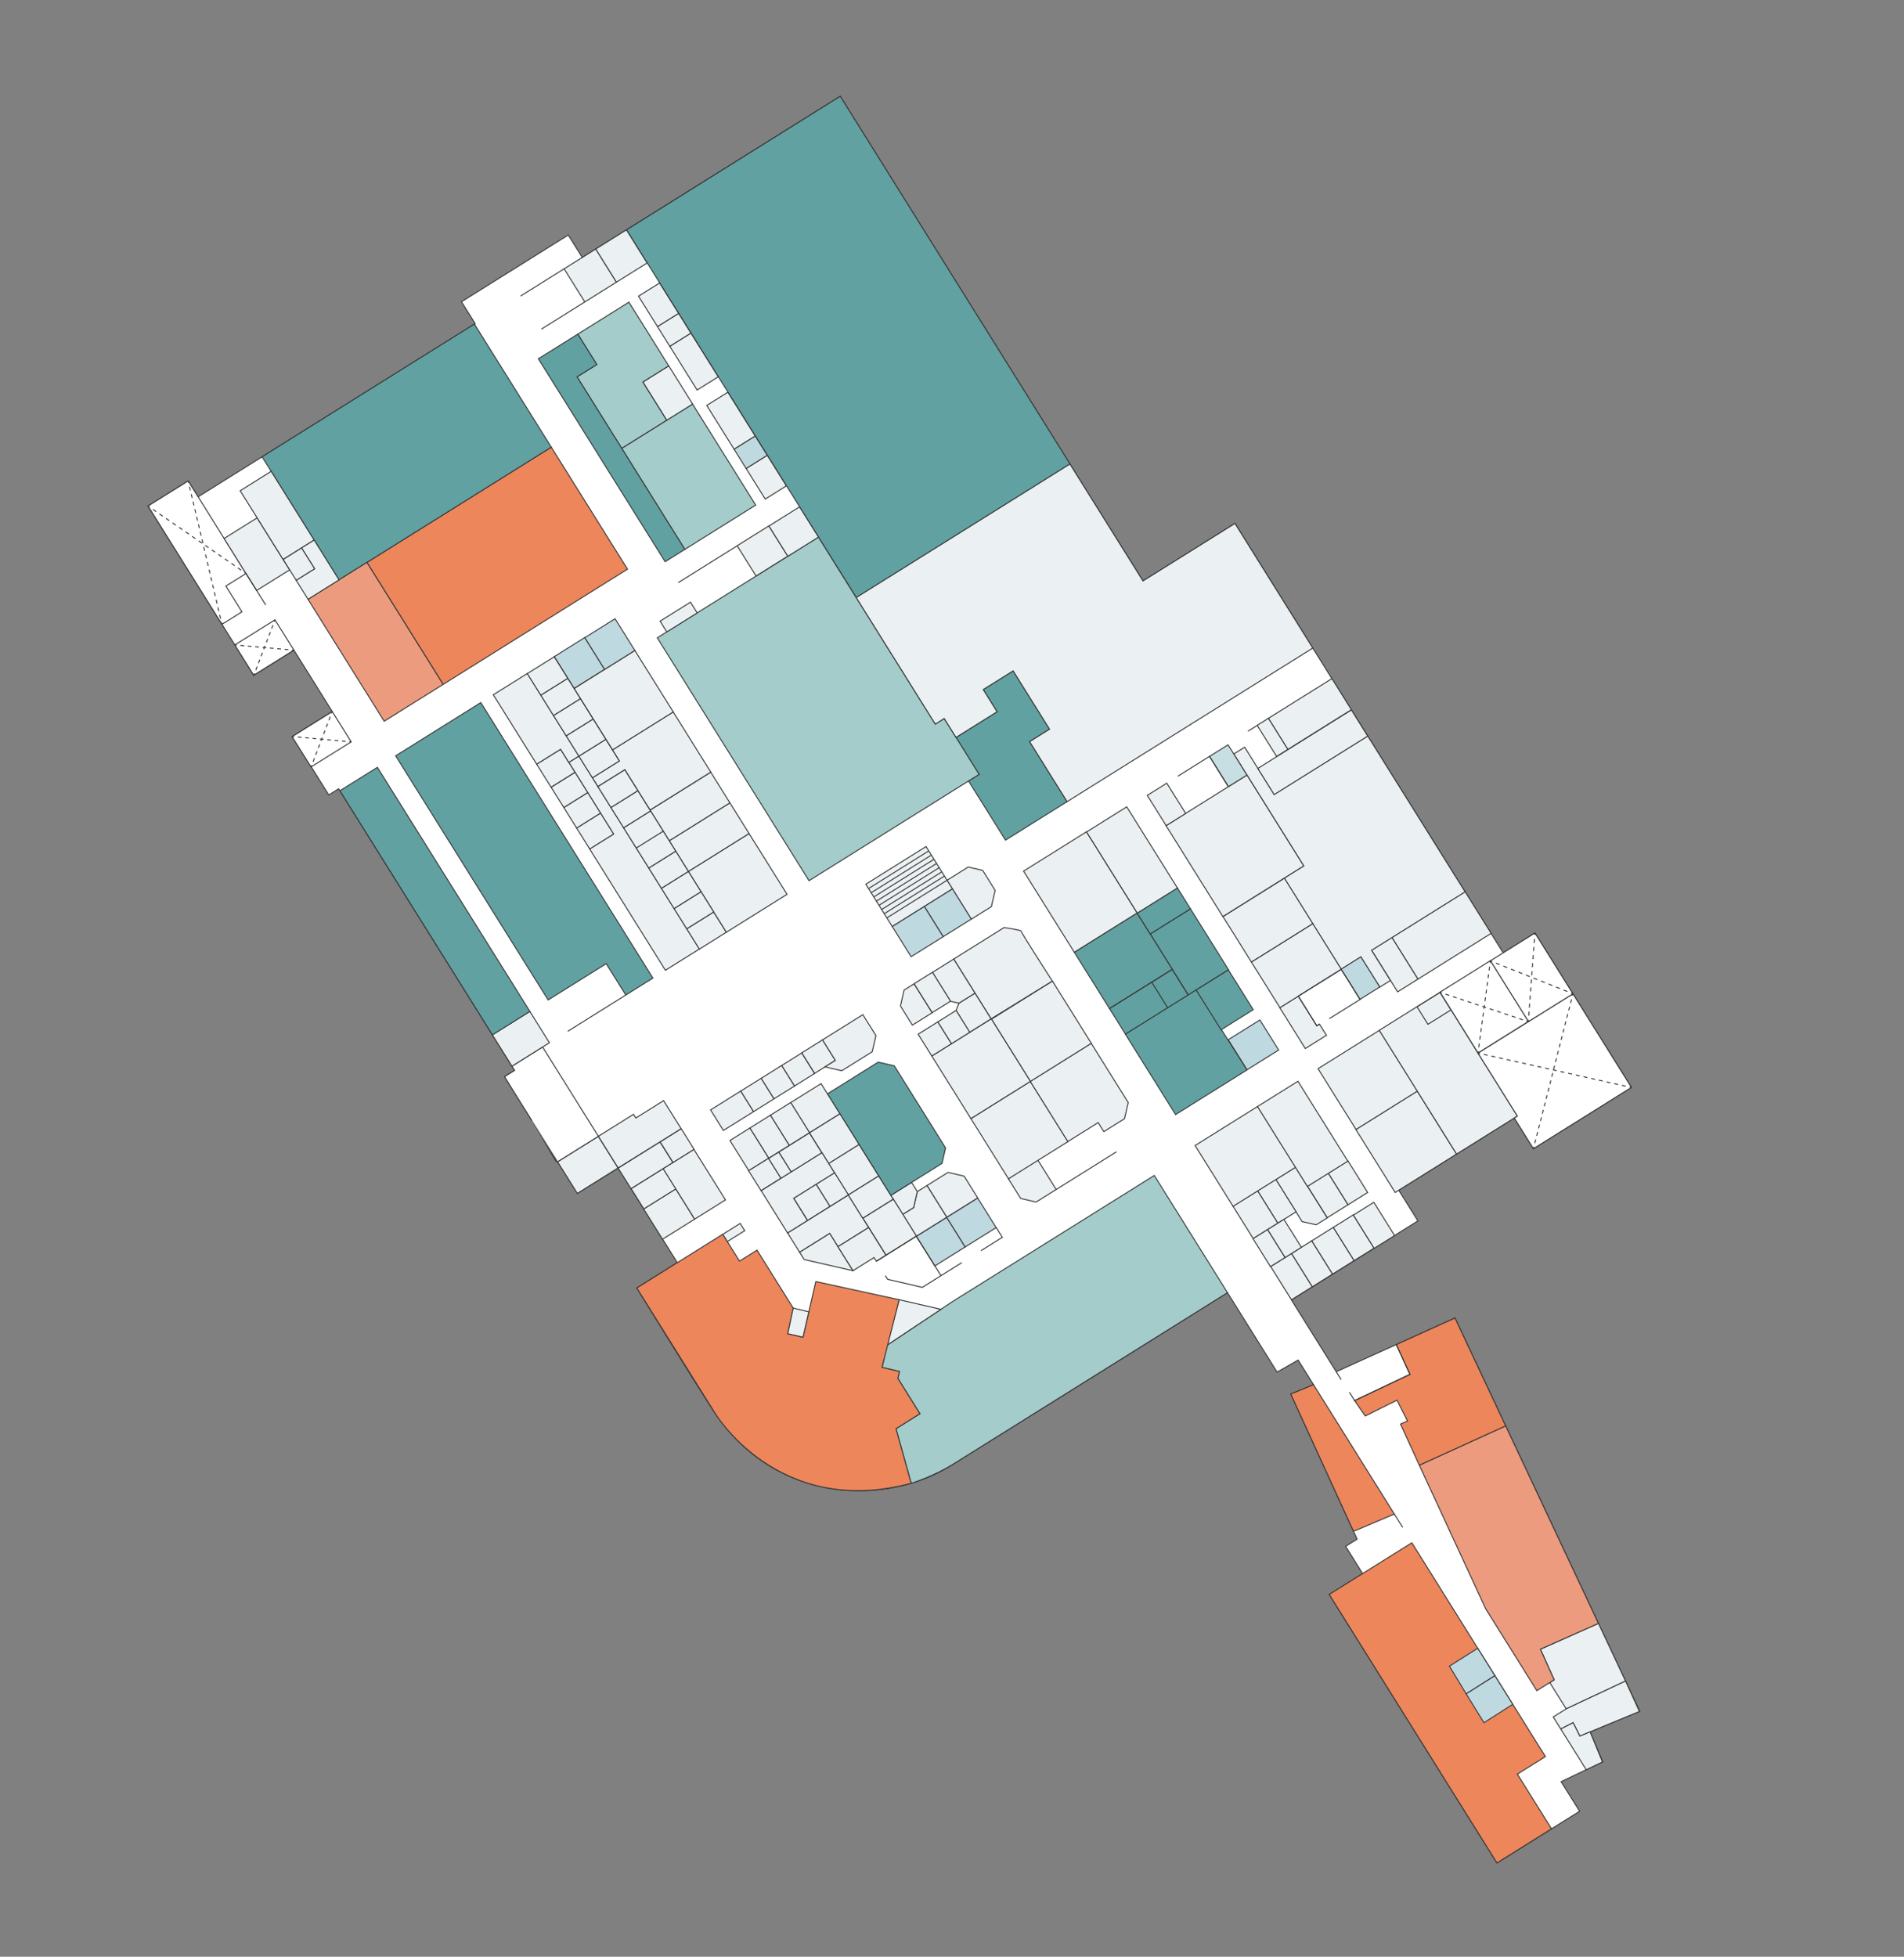 <?xml version="1.0" encoding="utf-8"?>
<!-- Generator: Adobe Illustrator 19.0.1, SVG Export Plug-In . SVG Version: 6.00 Build 0)  -->
<svg version="1.0" id="mur" xmlns="http://www.w3.org/2000/svg" xmlns:xlink="http://www.w3.org/1999/xlink" x="0px" y="0px"
	 width="983px" height="1010px" viewBox="0 0 983 1010" style="enable-background:new 0 0 983 1010;" xml:space="preserve">
<rect x="0" y="0" width="983" height="1010" fill="#808080" stroke="none"/>
<style type="text/css">
	.st0{fill:#FFFFFF;stroke:#383838;stroke-width:0.5;stroke-miterlimit:10;}
	.st1{fill:#EBF0F2;stroke:#383838;stroke-width:0.5;stroke-miterlimit:10;}
	.st2{fill:#BFD9E0;stroke:#383838;stroke-width:0.5;stroke-miterlimit:10;}
	.st3{fill:#61A1A1;stroke:#383838;stroke-width:0.5;stroke-miterlimit:10;}
	.st4{fill:#A3CCCB;stroke:#383838;stroke-width:0.5;stroke-miterlimit:10;}
	.st5{fill:#C7DEE2;stroke:#383838;stroke-width:0.5;stroke-miterlimit:10;}
	.st6{fill:#ED9B7E;stroke:#383838;stroke-width:0.5;stroke-miterlimit:10;}
	.st7{fill:#ED865B;stroke:#383838;stroke-width:0.5;stroke-miterlimit:10;}
	.st8{fill:#FFFFFF;}
	.st9{fill:none;stroke:#383838;stroke-width:0.5;stroke-miterlimit:10;}
	.st10{fill:none;stroke:#383838;stroke-width:0.5;stroke-miterlimit:10;stroke-dasharray:2.001,2.001;}
	.st11{fill:none;stroke:#383838;stroke-width:0.5;stroke-miterlimit:10;stroke-dasharray:2.049,2.049;}
	.st12{fill:none;stroke:#383838;stroke-width:0.5;stroke-miterlimit:10;stroke-dasharray:1.907,1.907;}
	.st13{fill:none;stroke:#383838;stroke-width:0.5;stroke-miterlimit:10;stroke-dasharray:1.905,1.905;}
	.st14{fill:none;stroke:#383838;stroke-width:0.5;stroke-miterlimit:10;stroke-dasharray:1.91,1.91;}
	.st15{fill:none;stroke:#383838;stroke-width:0.5;stroke-miterlimit:10;stroke-dasharray:1.964,1.964;}
	.st16{fill:none;stroke:#383838;stroke-width:0.5;stroke-miterlimit:10;stroke-dasharray:2.09,2.09;}
	.st17{fill:none;stroke:#383838;stroke-width:0.5;stroke-miterlimit:10;stroke-dasharray:2.03,2.03;}
	.st18{fill:none;stroke:#383838;stroke-width:0.5;stroke-miterlimit:10;stroke-dasharray:2.001,2.001;}
</style>
<path class="st0" d="M368.866,728.976c-8.005-11.89-40.097-64.169-40.097-64.169l20.919-13.071l-30.523-48.848l-21.046,13.072
	l-37.624-60.211l5.18-3.237l-90.837-145.37l-5.088,3.18l-18.856-30.176l20.636-12.895l-19.784-31.66l-20.728,12.952l-54.582-87.349
	l20.728-12.952l5.123,8.198l143.037-89.38l-7.066-11.307l55.123-34.445l7.242,11.59L433.767,49.7l156.326,250.174l47.491-29.675
	l138.486,221.623l16.396-10.245l49.812,79.716l-50.6,31.619l-9.892-15.83l-59.646,37.271l9.892,15.83l-65.3,40.804l23.14,37.031
	l61.306-27.695l95.381,202.963l-25.616,10.64l6.533,15.434l-21.484,10.28l9.539,15.265l-42.685,26.673l-86.553-138.515
	l17.244-10.775l-8.832-14.134l5.936-3.709l-34.231-74.91l11.748-4.787l-7.949-12.721l-10.865,6.2l-25.613-40.989
	c0,0-137.633,86.077-143.603,89.733C458.573,776.295,401.651,777.668,368.866,728.976z"/>
<polygon class="st1" points="808.606,882.041 800.127,868.472 802.389,867.059 795.271,851.265 825.241,837.927 839.233,867.7 "/>
<polygon class="st1" points="815.636,896.122 846.395,883.387 839.233,867.7 808.606,882.041 801.919,886.22 805.805,892.439 
	812.177,889.193 "/>
<polygon class="st1" points="818.944,913.466 805.805,892.439 812.177,889.193 815.636,896.122 820.942,893.925 827.312,909.461 "/>
<rect x="699.134" y="626.223" transform="matrix(0.53 0.848 -0.848 0.53 869.777 -304.173)" class="st1" width="20.25" height="12.5"/>
<rect x="692.755" y="628.872" transform="matrix(0.848 -0.53 0.53 0.848 -232.43 467.414)" class="st1" width="12.125" height="20.25"/>
<rect x="681.548" y="635.563" transform="matrix(0.848 -0.53 0.53 0.848 -237.603 462.757)" class="st1" width="13.125" height="20.25"/>
<rect x="671.149" y="642.308" transform="matrix(0.848 -0.53 0.53 0.848 -242.817 458.061)" class="st1" width="12.333" height="20.25"/>
<rect x="660.405" y="648.925" transform="matrix(0.848 -0.53 0.53 0.848 -247.933 453.455)" class="st1" width="12.641" height="20.25"/>
<rect x="689.892" y="600.984" transform="matrix(0.848 -0.53 0.53 0.848 -217.832 461.55)" class="st1" width="12" height="19.25"/>
<rect x="679.138" y="607.509" transform="matrix(0.848 -0.53 0.53 0.848 -222.876 457.008)" class="st1" width="12.625" height="19.25"/>
<polygon class="st1" points="685.198,628.641 679.544,632.174 672.239,630.548 658.66,608.817 668.836,602.458 "/>
<rect x="653.613" y="610.264" transform="matrix(0.848 -0.53 0.53 0.848 -228.461 443.541)" class="st1" width="11.125" height="19.75"/>
<rect x="640.621" y="617.179" transform="matrix(0.848 -0.53 0.53 0.848 -233.807 438.727)" class="st1" width="14.975" height="19.75"/>
<rect x="654.724" y="634.298" transform="matrix(-0.53 -0.848 0.848 -0.53 472.541 1540.487)" class="st1" width="17" height="9.958"/>
<rect x="646.749" y="639.835" transform="matrix(-0.53 -0.848 0.848 -0.53 456.114 1541.348)" class="st1" width="17" height="8.85"/>
<rect x="624.378" y="577.814" transform="matrix(0.53 0.848 -0.848 0.53 808.374 -264.617)" class="st1" width="37" height="38.1"/>
<rect x="660.242" y="560.861" transform="matrix(-0.848 0.53 -0.53 -0.848 1553.008 725.029)" class="st1" width="24.625" height="48.625"/>
<polygon class="st1" points="722.139,614.352 720.316,615.492 700.002,582.983 731.698,563.178 752.011,595.686 "/>
<rect x="687.546" y="538.704" transform="matrix(0.53 0.848 -0.848 0.53 804.594 -336.742)" class="st1" width="37" height="37.375"/>
<polygon class="st1" points="712.091,531.8 731.596,519.612 743.469,512.193 783.389,576.079 752.011,595.686 "/>
<rect x="733.347" y="515.095" transform="matrix(-0.848 0.53 -0.53 -0.848 1643.972 569.414)" class="st1" width="14" height="10.625"/>
<polygon class="st0" points="812.072,512.954 763.076,543.571 783.389,576.079 781.785,577.081 791.677,592.912 842.277,561.293 "/>
<polygon class="st0" points="776.069,491.822 769.44,495.964 789.047,527.342 812.072,512.954 792.465,481.577 "/>
<rect x="750.945" y="501.267" transform="matrix(0.848 -0.53 0.53 0.848 -159 485.034)" class="st0" width="30.625" height="37"/>
<rect x="721.938" y="470.219" transform="matrix(0.848 -0.53 0.53 0.848 -142.815 467.756)" class="st1" width="44.567" height="25.375"/>
<rect x="713.89" y="485.306" transform="matrix(0.848 -0.53 0.53 0.848 -154.479 457.254)" class="st1" width="12.375" height="25.375"/>
<polygon class="st1" points="717.844,506.095 712.331,509.54 702.594,493.957 692.418,500.316 663.007,453.249 673.078,446.957 
	636.977,389.183 642.595,385.673 657.83,410.054 706.12,379.879 756.396,460.338 708.107,490.513 "/>
<rect x="696.375" y="495.74" transform="matrix(0.848 -0.53 0.53 0.848 -160.844 448.926)" class="st2" width="12" height="18.375"/>
<polygon class="st1" points="681.212,528.617 684.822,534.394 673.904,541.217 660.722,520.122 670.262,514.16 679.834,529.478 "/>
<rect x="637.498" y="530.258" transform="matrix(0.848 -0.53 0.53 0.848 -187.509 424.887)" class="st2" width="19.25" height="18.292"/>
<polygon class="st3" points="643.807,552.26 606.939,575.298 580.973,533.744 617.559,510.883 "/>
<rect x="622.502" y="503.85" transform="matrix(-0.848 0.53 -0.53 -0.848 1441.939 618.501)" class="st3" width="19.583" height="24.271"/>
<rect x="595.442" y="479.04" transform="matrix(0.53 0.848 -0.848 0.53 705.25 -289.724)" class="st3" width="37.042" height="24.5"/>
<rect x="560.791" y="478.841" transform="matrix(0.848 -0.53 0.53 0.848 -174.705 382.665)" class="st3" width="38.225" height="34.25"/>
<rect x="594.443" y="457.954" transform="matrix(0.53 0.848 -0.848 0.53 681.173 -288.463)" class="st3" width="12.688" height="24.5"/>
<rect x="559.655" y="431.638" transform="matrix(0.53 0.848 -0.848 0.53 651.126 -286.888)" class="st1" width="49.375" height="24.5"/>
<rect x="538.634" y="435.82" transform="matrix(0.848 -0.53 0.53 0.848 -159.281 365.535)" class="st1" width="38.225" height="49.375"/>
<rect x="580.075" y="507.438" transform="matrix(0.53 0.848 -0.848 0.53 717.596 -253.892)" class="st3" width="15.479" height="25.808"/>
<rect x="597.814" y="502.475" transform="matrix(-0.848 0.53 -0.53 -0.848 1386.636 622.817)" class="st3" width="12.417" height="15.479"/>
<path class="st4" d="M633.73,667.238l-37.801-60.494l-104.261,65.149L458.012,694.3l-2.651,11.483l9.001,2.139l-0.822,3.56
	l11.393,18.233l-12.367,7.728l7.859,28.176c0,0,11.189-3.354,21.66-9.871L633.73,667.238z"/>
<polygon class="st1" points="485.771,675.82 464.206,670.875 458.012,694.3 "/>
<rect x="373.489" y="633.926" transform="matrix(-0.848 0.53 -0.53 -0.848 1037.18 974.862)" class="st1" width="10.666" height="4.417"/>
<rect x="335.727" y="617.38" transform="matrix(-0.848 0.53 -0.53 -0.848 970.552 974.876)" class="st1" width="19.558" height="18.417"/>
<rect x="331.191" y="603.771" transform="matrix(0.53 0.848 -0.848 0.53 678.905 2.322)" class="st1" width="12.333" height="19.558"/>
<rect x="349.106" y="595.834" transform="matrix(-0.848 0.53 -0.53 -0.848 986.381 939.578)" class="st1" width="18.749" height="30.75"/>
<rect x="343.267" y="584.879" transform="matrix(0.53 0.848 -0.848 0.53 665.752 -18.458)" class="st1" width="12.517" height="12.832"/>
<rect x="320.545" y="595.187" transform="matrix(-0.848 0.53 -0.53 -0.848 934.64 934.887)" class="st1" width="25.475" height="12.517"/>
<rect x="291.128" y="591.61" transform="matrix(-0.848 0.53 -0.53 -0.848 879.51 950.246)" class="st1" width="24.775" height="19.221"/>
<polygon class="st1" points="351.651,582.588 342.607,568.115 328.273,577.071 327.081,575.163 308.928,586.506 319.129,602.831 "/>
<path class="st0" d="M260.494,555.749l5.18-3.237l-1.369-2.191l15.83-9.892l10.024,16.042l18.768,30.035l-21.011,13.129
	C287.917,599.635,261.727,557.926,260.494,555.749z"/>
<rect x="655.31" y="479.747" transform="matrix(0.53 0.848 -0.848 0.53 737.277 -333.214)" class="st1" width="27.792" height="37.375"/>
<rect x="640.678" y="456.231" transform="matrix(0.53 0.848 -0.848 0.53 710.428 -331.807)" class="st1" width="27.667" height="37.375"/>
<polygon class="st1" points="631.333,473.09 602.011,426.165 643.778,400.067 673.078,446.957 "/>
<rect x="592.958" y="409.272" transform="matrix(0.53 0.848 -0.848 0.53 635.185 -315.484)" class="st1" width="18.417" height="11.875"/>
<polygon class="st5" points="636.977,389.183 634.018,384.448 624.442,390.432 634.202,406.05 643.778,400.067 "/>
<rect x="649.287" y="380.259" transform="matrix(-0.848 0.53 -0.53 -0.848 1458.253 358.288)" class="st1" width="56.942" height="15.917"/>
<rect x="656.921" y="359.154" transform="matrix(0.848 -0.53 0.53 0.848 -92.575 414.378)" class="st1" width="38.692" height="18.917"/>
<rect x="653.546" y="371.216" transform="matrix(0.848 -0.53 0.53 0.848 -101.9 405.982)" class="st1" width="6.833" height="18.917"/>
<rect x="476.468" y="631.826" transform="matrix(-0.848 0.53 -0.53 -0.848 1237.216 926.886)" class="st2" width="18.5" height="18"/>
<rect x="492.131" y="621.931" transform="matrix(-0.848 0.53 -0.53 -0.848 1261.236 900.209)" class="st2" width="18.844" height="18"/>
<polygon class="st1" points="504.774,618.306 497.752,607.069 489.441,605.151 478.576,611.94 488.793,628.292 "/>
<polygon class="st1" points="478.576,611.94 473.593,615.054 471.69,623.3 466.058,626.819 473.104,638.095 488.793,628.292 "/>
<polygon class="st1" points="473.593,615.054 470.629,610.31 459.923,617 466.058,626.819 471.69,623.3 "/>
<polygon class="st3" points="470.629,610.31 486.345,600.49 488.184,592.523 461.704,550.147 453.415,548.234 427.192,564.62 
	459.923,617 "/>
<polygon class="st1" points="427.192,564.62 423.888,559.333 408.199,569.136 417.936,584.719 433.625,574.916 "/>
<rect x="401.633" y="571.019" transform="matrix(0.848 -0.53 0.53 0.848 -245.494 304.276)" class="st1" width="12.375" height="18.375"/>
<rect x="391.023" y="577.61" transform="matrix(0.848 -0.53 0.53 0.848 -250.589 299.688)" class="st1" width="12.5" height="18.375"/>
<rect x="380.769" y="584.135" transform="matrix(0.848 -0.53 0.53 0.848 -255.633 295.146)" class="st1" width="12.125" height="18.375"/>
<rect x="388.85" y="600.192" transform="matrix(-0.53 -0.848 0.848 -0.53 90.051 1262.426)" class="st1" width="12.125" height="12.125"/>
<rect x="399.579" y="595.324" transform="matrix(-0.848 0.53 -0.53 -0.848 1062.903 897.99)" class="st1" width="6.25" height="12.125"/>
<rect x="403.939" y="588.733" transform="matrix(-0.848 0.53 -0.53 -0.848 1078.902 880.22)" class="st1" width="18.625" height="12.125"/>
<polygon class="st1" points="424.362,595.002 427.868,600.613 443.557,590.81 433.625,574.916 417.936,584.719 "/>
<rect x="431.216" y="594.574" transform="matrix(-0.53 -0.848 0.848 -0.53 162.289 1297.607)" class="st1" width="19.133" height="18.5"/>
<rect x="424.024" y="607.307" transform="matrix(0.848 -0.53 0.53 0.848 -260.126 320.99)" class="st1" width="11.25" height="13.542"/>
<rect x="412.289" y="613.898" transform="matrix(0.848 -0.53 0.53 0.848 -265.221 316.402)" class="st1" width="13.625" height="13.542"/>
<polygon class="st1" points="392.984,614.609 406.629,636.446 416.912,630.021 409.736,618.537 430.831,605.355 424.362,595.002 "/>
<polygon class="st1" points="406.629,636.446 412.834,646.375 428.364,636.671 432.625,643.491 448.473,633.588 438.007,616.839 "/>
<polygon class="st1" points="412.834,646.375 415.174,650.121 440.375,655.893 428.364,636.671 "/>
<polygon class="st1" points="440.375,655.893 451.241,649.104 452.433,651.012 457.415,647.899 448.473,633.588 432.625,643.491 "/>
<rect x="450.048" y="622.206" transform="matrix(0.848 -0.53 0.53 0.848 -265.889 339.646)" class="st1" width="18.5" height="22.5"/>
<rect x="442.532" y="608.677" transform="matrix(-0.53 -0.848 0.848 -0.53 163.811 1326.655)" class="st1" width="14.125" height="18.5"/>
<rect x="368.801" y="567.024" transform="matrix(-0.848 0.53 -0.53 -0.848 1002.331 859.134)" class="st1" width="18.375" height="12.5"/>
<rect x="384.835" y="558.86" transform="matrix(-0.848 0.53 -0.53 -0.848 1022.149 837.123)" class="st1" width="12.437" height="12.5"/>
<rect x="395.378" y="552.253" transform="matrix(-0.848 0.53 -0.53 -0.848 1038.189 819.309)" class="st1" width="12.5" height="12.5"/>
<rect x="406.003" y="545.711" transform="matrix(-0.848 0.53 -0.53 -0.848 1054.069 801.673)" class="st1" width="12.188" height="12.5"/>
<polygon class="st1" points="420.576,554.032 426.512,550.323 431.283,547.342 424.659,536.742 413.952,543.432 "/>
<polygon class="st1" points="425.929,550.687 434.585,552.686 450.3,542.865 452.224,534.533 445.476,523.734 424.659,536.742 
	431.283,547.342 "/>
<polygon class="st6" points="800.127,868.472 793.44,872.651 767.033,830.39 732.775,756.283 777.335,735.984 825.241,837.927 
	795.271,851.265 802.389,867.059 "/>
<polygon class="st7" points="751.177,680.322 777.335,735.984 732.775,756.283 723.06,735.036 726.673,733.466 721.233,722.715 
	704.855,730.885 699.352,722.924 727.921,709.397 720.872,694.013 "/>
<polygon class="st7" points="801.021,943.971 783.379,915.738 797.867,906.685 728.911,796.333 686.247,822.992 772.845,961.577 "/>
<polygon class="st7" points="698.805,790.429 666.409,719.534 678.157,714.747 719.866,781.496 "/>
<line class="st1" x1="719.866" y1="781.496" x2="724.172" y2="788.387"/>
<polygon class="st3" points="519.119,433.645 550.929,413.767 531.587,382.813 541.87,376.388 523.058,346.282 507.616,355.931 
	514.77,367.38 493.579,380.622 505.502,399.703 500.042,403.115 "/>
<polygon class="st4" points="500.042,403.115 417.684,454.578 339.344,329.208 422.55,277.215 482.872,373.751 487.485,370.869 
	493.579,380.622 493.579,380.622 505.502,399.703 "/>
<polygon class="st1" points="520.595,608.42 526.954,618.596 534.899,620.461 545.288,613.969 535.529,598.351 "/>
<rect x="507.934" y="565.187" transform="matrix(0.53 0.848 -0.848 0.53 742.04 -172.087)" class="st1" width="36.625" height="36.215"/>
<polygon class="st1" points="551.307,589.229 566.966,579.444 569.881,584.108 580.541,577.447 582.469,569.093 563.359,538.51 
	531.899,558.169 "/>
<rect x="518.656" y="513.731" transform="matrix(0.53 0.848 -0.848 0.53 704.111 -205.691)" class="st1" width="37.875" height="37.097"/>
<rect x="487.403" y="533.504" transform="matrix(0.53 0.848 -0.848 0.53 705.865 -170.191)" class="st1" width="38.094" height="36.215"/>
<rect x="475.929" y="530.244" transform="matrix(0.53 0.848 -0.848 0.53 681.607 -157.164)" class="st1" width="13.281" height="12"/>
<rect x="485.764" y="524.5" transform="matrix(0.53 0.848 -0.848 0.53 681.018 -168.394)" class="st1" width="13.281" height="11.195"/>
<polygon class="st1" points="493.633,521.5 495.071,517.801 503.416,512.586 511.712,525.864 500.671,532.763 "/>
<polygon class="st1" points="495.071,517.801 490.718,516.836 481.387,501.902 492.428,495.003 503.416,512.586 "/>
<rect x="475.708" y="503.53" transform="matrix(0.848 -0.53 0.53 0.848 -198.361 332.903)" class="st1" width="11.195" height="17.609"/>
<polygon class="st1" points="481.224,522.768 471.048,529.127 464.887,519.269 466.751,511.047 471.893,507.835 "/>
<path class="st1" d="M543.289,506.39c0,0-16.226-25.2-16.096-25.759c0.129-0.56-8.816-1.843-8.816-1.843l-25.948,16.214
	l19.284,30.861L543.289,506.39z"/>
<polygon class="st1" points="278.913,541.193 283.648,538.234 273.535,522.051 254.193,534.137 264.306,550.321 "/>
<rect x="150.204" y="453.687" transform="matrix(0.53 0.848 -0.848 0.53 499.951 28.247)" class="st3" width="148.583" height="22.808"/>
<polygon class="st3" points="337.075,504.85 248.225,362.66 204.268,390.128 283.005,516.133 312.97,497.41 323.082,513.593 "/>
<polygon class="st1" points="501.46,474.453 511.837,467.969 513.775,459.572 507.333,449.263 499.862,447.538 488.923,454.374 "/>
<rect x="451.029" y="444.789" transform="matrix(0.848 -0.53 0.53 0.848 -171.206 318.264)" class="st1" width="36.656" height="25.75"/>
<rect x="480.755" y="462.016" transform="matrix(0.848 -0.53 0.53 0.848 -175.346 330.902)" class="st2" width="17.139" height="18.375"/>
<rect x="464.022" y="471.728" transform="matrix(0.848 -0.53 0.53 0.848 -182.855 324.142)" class="st2" width="19.517" height="18.375"/>
<line class="st1" x1="479.452" y1="439.233" x2="448.366" y2="458.658"/>
<line class="st1" x1="480.804" y1="441.397" x2="449.718" y2="460.822"/>
<line class="st1" x1="482.156" y1="443.56" x2="451.07" y2="462.985"/>
<line class="st1" x1="483.508" y1="445.724" x2="452.421" y2="465.149"/>
<line class="st1" x1="484.86" y1="447.887" x2="453.773" y2="467.312"/>
<line class="st1" x1="486.212" y1="450.051" x2="455.125" y2="469.476"/>
<line class="st1" x1="487.563" y1="452.214" x2="456.477" y2="471.639"/>
<line class="st1" x1="488.915" y1="454.378" x2="457.829" y2="473.803"/>
<polygon class="st1" points="343.541,500.809 361.103,489.835 298.882,390.26 293.652,393.528 316.748,430.489 304.416,438.195 "/>
<rect x="300.828" y="421.665" transform="matrix(0.53 0.848 -0.848 0.53 508.168 -58.889)" class="st1" width="12.75" height="14.542"/>
<rect x="294.263" y="410.958" transform="matrix(0.53 0.848 -0.848 0.53 495.944 -58.248)" class="st1" width="12.5" height="14.542"/>
<rect x="287.767" y="400.428" transform="matrix(0.53 0.848 -0.848 0.53 483.921 -57.618)" class="st1" width="12.333" height="14.542"/>
<polygon class="st1" points="293.652,393.528 289.413,386.744 277.081,394.449 284.499,406.322 296.832,398.616 "/>
<polygon class="st1" points="277.081,394.449 254.692,358.619 272.253,347.646 298.882,390.26 293.652,393.528 289.413,386.744 "/>
<rect x="356.588" y="474.089" transform="matrix(-0.848 0.53 -0.53 -0.848 928.658 694.223)" class="st1" width="16.417" height="12.333"/>
<rect x="362.415" y="437.16" transform="matrix(-0.848 0.53 -0.53 -0.848 945.355 640.243)" class="st1" width="36.938" height="37"/>
<rect x="347.666" y="422.722" transform="matrix(-0.848 0.53 -0.53 -0.848 905.589 604.438)" class="st1" width="36.938" height="18.667"/>
<rect x="337.774" y="406.892" transform="matrix(-0.848 0.53 -0.53 -0.848 878.92 580.425)" class="st1" width="36.938" height="18.667"/>
<rect x="350.052" y="463.63" transform="matrix(-0.848 0.53 -0.53 -0.848 911.037 678.357)" class="st1" width="16.417" height="12.333"/>
<rect x="343.517" y="453.171" transform="matrix(-0.848 0.53 -0.53 -0.848 893.416 662.491)" class="st1" width="16.417" height="12.333"/>
<rect x="336.981" y="442.711" transform="matrix(-0.848 0.53 -0.53 -0.848 875.795 646.626)" class="st1" width="16.417" height="12.333"/>
<rect x="330.445" y="432.252" transform="matrix(-0.848 0.53 -0.53 -0.848 858.174 630.76)" class="st1" width="16.417" height="12.333"/>
<rect x="323.998" y="421.934" transform="matrix(-0.848 0.53 -0.53 -0.848 840.792 615.108)" class="st1" width="16.417" height="12.333"/>
<rect x="317.462" y="411.475" transform="matrix(-0.848 0.53 -0.53 -0.848 823.171 599.243)" class="st1" width="16.417" height="12.333"/>
<rect x="310.816" y="400.631" transform="matrix(-0.848 0.53 -0.53 -0.848 805.253 583.109)" class="st1" width="16.417" height="12.75"/>
<rect x="301.145" y="384.904" transform="matrix(-0.848 0.53 -0.53 -0.848 779.179 559.631)" class="st1" width="16.417" height="13.25"/>
<rect x="294.355" y="374.476" transform="matrix(-0.848 0.53 -0.53 -0.848 760.873 543.149)" class="st1" width="16.417" height="12.375"/>
<rect x="287.798" y="363.981" transform="matrix(-0.848 0.53 -0.53 -0.848 743.193 527.23)" class="st1" width="16.417" height="12.375"/>
<rect x="281.24" y="353.486" transform="matrix(-0.848 0.53 -0.53 -0.848 725.513 511.31)" class="st1" width="16.417" height="12.375"/>
<rect x="274.484" y="342.299" transform="matrix(-0.848 0.53 -0.53 -0.848 707.296 494.909)" class="st1" width="16.417" height="13.125"/>
<polygon class="st1" points="322.607,397.249 335.634,418.097 366.959,398.523 347.551,367.464 316.226,387.038 319.825,392.797 
	305.903,401.497 308.685,405.949 "/>
<rect x="303.282" y="342.925" transform="matrix(0.53 0.848 -0.848 0.53 457.836 -103.17)" class="st1" width="37.396" height="36.938"/>
<rect x="305.13" y="323.22" transform="matrix(0.53 0.848 -0.848 0.53 429.912 -110.673)" class="st2" width="19.313" height="18.469"/>
<rect x="289.889" y="332.585" transform="matrix(0.848 -0.53 0.53 0.848 -135.908 210.516)" class="st2" width="18.469" height="19.313"/>
<rect x="347.061" y="309.235" transform="matrix(0.53 0.848 -0.848 0.53 434.775 -147.384)" class="st1" width="6.542" height="18.5"/>
<rect x="400.516" y="265.001" transform="matrix(0.53 0.848 -0.848 0.53 425.284 -218.489)" class="st1" width="18.417" height="18.74"/>
<rect x="383.991" y="275.229" transform="matrix(0.848 -0.53 0.53 0.848 -90.918 251.805)" class="st1" width="19.25" height="18.417"/>
<rect x="386.332" y="239.863" transform="matrix(-0.53 -0.848 0.848 -0.53 396.433 712.338)" class="st1" width="18.625" height="12.865"/>
<rect x="381.721" y="226.983" transform="matrix(-0.53 -0.848 0.848 -0.53 395.043 685.808)" class="st2" width="11.75" height="12.865"/>
<rect x="364.116" y="210.712" transform="matrix(-0.53 -0.848 0.848 -0.53 393.286 652.29)" class="st1" width="26.625" height="12.865"/>
<rect x="345.039" y="180.182" transform="matrix(-0.53 -0.848 0.848 -0.53 389.991 589.404)" class="st1" width="26.625" height="12.865"/>
<rect x="342.117" y="163.804" transform="matrix(-0.53 -0.848 0.848 -0.53 388.223 555.668)" class="st1" width="12" height="12.865"/>
<rect x="330.786" y="150.871" transform="matrix(-0.53 -0.848 0.848 -0.53 386.827 529.028)" class="st1" width="18.5" height="12.865"/>
<rect x="310.769" y="122.777" transform="matrix(-0.53 -0.848 0.848 -0.53 378.811 474.272)" class="st1" width="20.167" height="18.74"/>
<rect x="294.678" y="132.597" transform="matrix(-0.53 -0.848 0.848 -0.53 345.667 476.009)" class="st1" width="20.167" height="19.208"/>
<polygon class="st4" points="353.57,283.568 390.142,260.715 357.552,208.56 331.58,224.789 320.98,231.413 "/>
<rect x="333.088" y="194.999" transform="matrix(0.53 0.848 -0.848 0.53 334.09 -196.966)" class="st1" width="23.25" height="15.75"/>
<polygon class="st4" points="345.231,188.843 324.697,155.981 298.301,172.475 308.105,188.164 297.928,194.523 320.98,231.413 
	344.195,216.906 331.875,197.189 "/>
<polygon class="st3" points="297.928,194.523 353.57,283.568 343.393,289.927 277.948,185.193 298.301,172.475 308.105,188.164 "/>
<rect x="326.001" y="114.037" transform="matrix(0.53 0.848 -0.848 0.53 357.721 -287.195)" class="st3" width="223.833" height="130.077"/>
<polygon class="st1" points="507.616,355.931 523.058,346.282 541.87,376.388 531.587,382.813 550.929,413.767 677.769,334.509 
	637.584,270.199 590.093,299.874 552.38,239.521 442.069,308.452 482.872,373.751 487.485,370.869 493.579,380.622 514.77,367.38 
	"/>
<rect x="219.6" y="235.927" transform="matrix(-0.53 -0.848 0.848 -0.53 145.095 664.531)" class="st7" width="74.25" height="112.25"/>
<rect x="172.535" y="168.681" transform="matrix(-0.53 -0.848 0.848 -0.53 123.418 535.024)" class="st3" width="74.917" height="129.25"/>
<rect x="156.791" y="313.361" transform="matrix(-0.53 -0.848 0.848 -0.53 15.719 671.311)" class="st6" width="74.25" height="35.875"/>
<rect x="127.293" y="322.036" transform="matrix(-0.53 -0.848 0.848 -0.53 -74.63 627.146)" class="st0" width="18.417" height="24.442"/>
<rect x="156.88" y="369.385" transform="matrix(-0.53 -0.848 0.848 -0.53 -69.518 724.678)" class="st0" width="18.417" height="24.442"/>
<polygon class="st0" points="114.59,322.253 124.908,315.805 116.606,302.519 127.016,296.014 97.163,248.241 76.436,261.193 "/>
<rect x="122.574" y="270.191" transform="matrix(-0.848 0.53 -0.53 -0.848 396.665 458.307)" class="st1" width="20.1" height="31.667"/>
<rect x="133.663" y="245.099" transform="matrix(-0.848 0.53 -0.53 -0.848 405.423 415.779)" class="st1" width="18.875" height="41.833"/>
<polygon class="st1" points="159.031,309.321 152.893,299.497 162.398,293.558 155.686,282.816 162.188,278.753 175.038,299.318 "/>
<rect x="147.956" y="285.552" transform="matrix(0.53 0.848 -0.848 0.53 319.443 6.022)" class="st1" width="12.667" height="11.208"/>
<path class="st7" d="M375.469,640.833l-2.34-3.746l-44.36,27.719l40.097,64.169c0,0,32.427,55.149,101.558,36.643l-7.859-28.176
	l12.367-7.728l-11.393-18.233l0.822-3.56l-9.001-2.139l8.845-34.908l-43.009-9.385l-6.628,28.708l-7.844-1.78l2.783-13.236
	l-18.68-29.894l-9.045,5.652L375.469,640.833z"/>
<polygon class="st1" points="409.509,675.181 417.592,677.107 414.57,690.197 406.726,688.417 "/>
<polygon class="st2" points="762.922,850.762 748.307,860.019 756.974,874.333 771.769,864.92 "/>
<polygon class="st2" points="771.769,864.92 756.974,874.333 766.141,889.193 781.009,879.707 "/>
<g>
	<line class="st8" x1="97.163" y1="248.241" x2="114.59" y2="322.253"/>
	<g>
		<line class="st9" x1="97.163" y1="248.241" x2="97.393" y2="249.214"/>
		<line class="st10" x1="97.851" y1="251.162" x2="114.131" y2="320.306"/>
		<line class="st9" x1="114.361" y1="321.279" x2="114.59" y2="322.253"/>
	</g>
</g>
<g>
	<line class="st8" x1="76.436" y1="261.193" x2="127.016" y2="296.014"/>
	<g>
		<line class="st9" x1="76.436" y1="261.193" x2="77.259" y2="261.76"/>
		<line class="st11" x1="78.947" y1="262.922" x2="125.348" y2="294.867"/>
		<line class="st9" x1="126.192" y1="295.447" x2="127.016" y2="296.015"/>
	</g>
</g>
<g>
	<line class="st8" x1="141.986" y1="319.972" x2="131.017" y2="348.542"/>
	<g>
		<line class="st9" x1="141.986" y1="319.972" x2="141.627" y2="320.905"/>
		<line class="st12" x1="140.944" y1="322.686" x2="131.717" y2="346.719"/>
		<line class="st9" x1="131.376" y1="347.609" x2="131.017" y2="348.542"/>
	</g>
</g>
<g>
	<g>
		<line class="st9" x1="121.258" y1="332.924" x2="122.254" y2="333.011"/>
		<line class="st12" x1="124.154" y1="333.177" x2="149.799" y2="335.42"/>
		<line class="st9" x1="150.749" y1="335.503" x2="151.745" y2="335.59"/>
	</g>
</g>
<g>
	<g>
		<line class="st9" x1="150.893" y1="380.145" x2="151.889" y2="380.237"/>
		<line class="st13" x1="153.785" y1="380.411" x2="179.388" y2="382.761"/>
		<line class="st9" x1="180.336" y1="382.848" x2="181.332" y2="382.939"/>
	</g>
</g>
<g>
	<g>
		<line class="st9" x1="171.529" y1="367.251" x2="171.172" y2="368.185"/>
		<line class="st14" x1="170.492" y1="369.97" x2="161.301" y2="394.065"/>
		<line class="st9" x1="160.961" y1="394.957" x2="160.604" y2="395.892"/>
	</g>
</g>
<polyline class="st9" points="720.872,694.013 727.921,709.397 699.352,722.924 696.652,718.602 "/>
<polyline class="st9" points="686.307,525.802 702.155,515.899 692.418,500.316 670.262,514.16 679.834,529.478 681.212,528.617 "/>
<polyline class="st9" points="634.202,406.05 624.442,390.432 608.1,400.644 "/>
<line class="st9" x1="649.053" y1="374.464" x2="644.318" y2="377.422"/>
<polyline class="st9" points="457.07,658.432 458.262,660.341 476.176,664.476 485.822,658.448 473.104,638.095 452.433,651.012 
	452.433,651.012 "/>
<line class="st9" x1="485.822" y1="658.448" x2="496.529" y2="651.758"/>
<polyline class="st9" points="514.312,633.571 517.492,638.659 506.494,645.532 "/>
<line class="st9" x1="576.395" y1="594.532" x2="545.076" y2="614.102"/>
<line class="st9" x1="323.082" y1="513.593" x2="293.118" y2="532.317"/>
<line class="st9" x1="380.573" y1="281.728" x2="350.15" y2="300.739"/>
<line class="st9" x1="127.016" y1="296.014" x2="137.172" y2="312.269"/>
<line class="st9" x1="291.273" y1="138.74" x2="268.8" y2="152.782"/>
<line class="st9" x1="301.96" y1="155.842" x2="279.487" y2="169.885"/>
<g>
	<line class="st8" x1="812.072" y1="512.954" x2="791.677" y2="592.912"/>
	<g>
		<line class="st9" x1="812.072" y1="512.954" x2="811.825" y2="513.923"/>
		<line class="st15" x1="811.339" y1="515.826" x2="792.167" y2="590.991"/>
		<line class="st9" x1="791.924" y1="591.943" x2="791.677" y2="592.912"/>
	</g>
</g>
<g>
	<line class="st8" x1="792.465" y1="481.577" x2="789.047" y2="527.342"/>
	<g>
		<line class="st9" x1="792.465" y1="481.577" x2="792.39" y2="482.574"/>
		<line class="st16" x1="792.235" y1="484.658" x2="789.199" y2="525.302"/>
		<line class="st9" x1="789.122" y1="526.345" x2="789.047" y2="527.342"/>
	</g>
</g>
<g>
	<line class="st8" x1="763.076" y1="543.571" x2="842.277" y2="561.293"/>
	<g>
		<line class="st9" x1="763.076" y1="543.571" x2="764.051" y2="543.789"/>
		<line class="st17" x1="766.032" y1="544.232" x2="840.311" y2="560.853"/>
		<line class="st9" x1="841.301" y1="561.075" x2="842.277" y2="561.293"/>
	</g>
</g>
<g>
	<line class="st8" x1="769.44" y1="495.964" x2="812.072" y2="512.954"/>
	<g>
		<line class="st9" x1="769.44" y1="495.964" x2="770.369" y2="496.334"/>
		<line class="st16" x1="772.311" y1="497.108" x2="810.172" y2="512.197"/>
		<line class="st9" x1="811.143" y1="512.584" x2="812.072" y2="512.954"/>
	</g>
</g>
<g>
	<line class="st8" x1="743.469" y1="512.193" x2="789.047" y2="527.342"/>
	<g>
		<line class="st9" x1="743.469" y1="512.193" x2="744.418" y2="512.508"/>
		<line class="st18" x1="746.317" y1="513.139" x2="787.149" y2="526.711"/>
		<line class="st9" x1="788.098" y1="527.026" x2="789.047" y2="527.342"/>
	</g>
</g>
<g>
	<line class="st8" x1="769.44" y1="495.964" x2="763.076" y2="543.571"/>
	<g>
		<line class="st9" x1="769.44" y1="495.964" x2="769.308" y2="496.955"/>
		<line class="st18" x1="769.042" y1="498.939" x2="763.341" y2="541.588"/>
		<line class="st9" x1="763.208" y1="542.579" x2="763.076" y2="543.571"/>
	</g>
</g>
<line class="st1" x1="689.871" y1="708.018" x2="692.432" y2="712.117"/>
</svg>
